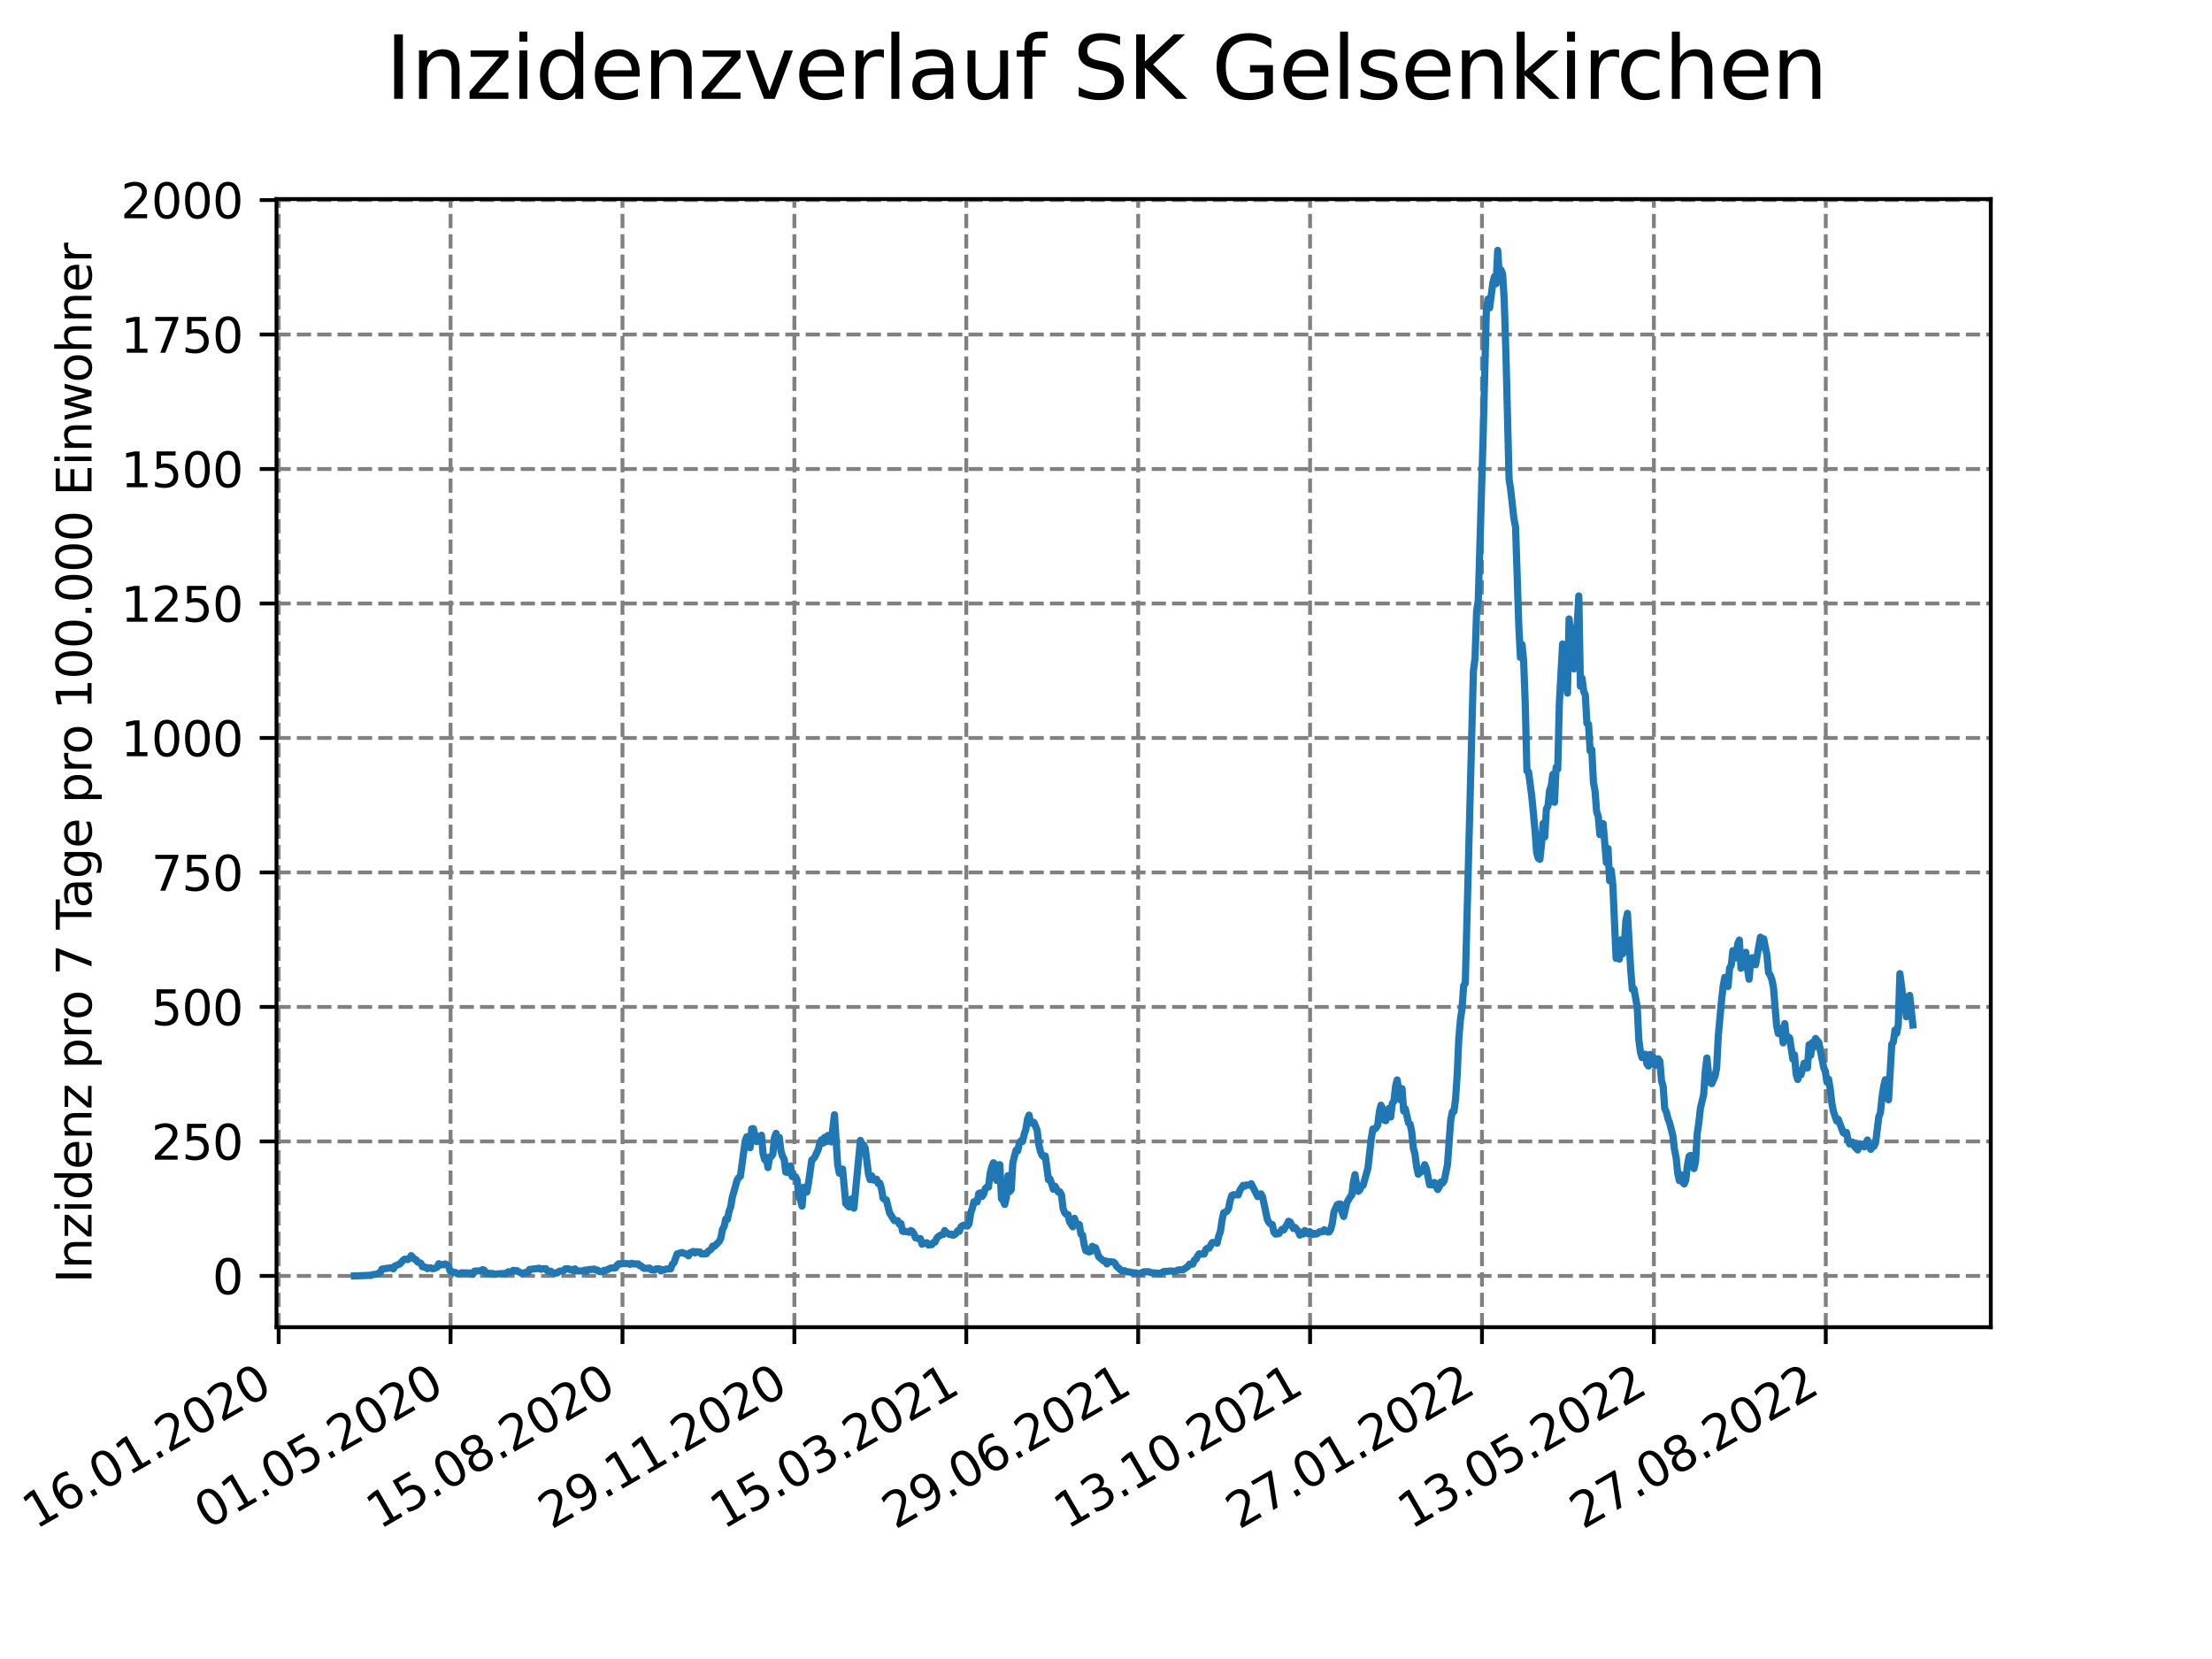 <?xml version="1.0" encoding="utf-8" standalone="no"?>
<!DOCTYPE svg PUBLIC "-//W3C//DTD SVG 1.1//EN"
  "http://www.w3.org/Graphics/SVG/1.1/DTD/svg11.dtd">
<svg xmlns:xlink="http://www.w3.org/1999/xlink" width="460.8pt" height="345.6pt" viewBox="0 0 460.8 345.6" xmlns="http://www.w3.org/2000/svg" version="1.1">
 <defs>
  <style type="text/css">*{stroke-linejoin: round; stroke-linecap: butt}</style>
 </defs>
 <g id="figure_1">
  <g id="patch_1">
   <path d="M 0 345.6 
L 460.8 345.6 
L 460.8 0 
L 0 0 
z
" style="fill: #ffffff"/>
  </g>
  <g id="axes_1">
   <g id="patch_2">
    <path d="M 57.6 276.48 
L 414.72 276.48 
L 414.72 41.472 
L 57.6 41.472 
z
" style="fill: #ffffff"/>
   </g>
   <g id="matplotlib.axis_1">
    <g id="xtick_1">
     <g id="line2d_1">
      <path d="M 58.053 276.48 
L 58.053 41.472 
" clip-path="url(#p78d6407c00)" style="fill: none; stroke-dasharray: 2.96,1.28; stroke-dashoffset: 0; stroke: #808080; stroke-width: 0.8"/>
     </g>
     <g id="line2d_2">
      <defs>
       <path id="md9e1a850c4" d="M 0 0 
L 0 3.5 
" style="stroke: #000000; stroke-width: 0.8"/>
      </defs>
      <g>
       <use xlink:href="#md9e1a850c4" x="58.053" y="276.48" style="stroke: #000000; stroke-width: 0.8"/>
      </g>
     </g>
     <g id="text_1">
      <!-- 16.01.2020 -->
      <g transform="translate(7.428 318.689) rotate(-30) scale(0.1 -0.1)">
       <defs>
        <path id="DejaVuSans-31" d="M 794 531 
L 1825 531 
L 1825 4091 
L 703 3866 
L 703 4441 
L 1819 4666 
L 2450 4666 
L 2450 531 
L 3481 531 
L 3481 0 
L 794 0 
L 794 531 
z
" transform="scale(0.016)"/>
        <path id="DejaVuSans-36" d="M 2113 2584 
Q 1688 2584 1439 2293 
Q 1191 2003 1191 1497 
Q 1191 994 1439 701 
Q 1688 409 2113 409 
Q 2538 409 2786 701 
Q 3034 994 3034 1497 
Q 3034 2003 2786 2293 
Q 2538 2584 2113 2584 
z
M 3366 4563 
L 3366 3988 
Q 3128 4100 2886 4159 
Q 2644 4219 2406 4219 
Q 1781 4219 1451 3797 
Q 1122 3375 1075 2522 
Q 1259 2794 1537 2939 
Q 1816 3084 2150 3084 
Q 2853 3084 3261 2657 
Q 3669 2231 3669 1497 
Q 3669 778 3244 343 
Q 2819 -91 2113 -91 
Q 1303 -91 875 529 
Q 447 1150 447 2328 
Q 447 3434 972 4092 
Q 1497 4750 2381 4750 
Q 2619 4750 2861 4703 
Q 3103 4656 3366 4563 
z
" transform="scale(0.016)"/>
        <path id="DejaVuSans-2e" d="M 684 794 
L 1344 794 
L 1344 0 
L 684 0 
L 684 794 
z
" transform="scale(0.016)"/>
        <path id="DejaVuSans-30" d="M 2034 4250 
Q 1547 4250 1301 3770 
Q 1056 3291 1056 2328 
Q 1056 1369 1301 889 
Q 1547 409 2034 409 
Q 2525 409 2770 889 
Q 3016 1369 3016 2328 
Q 3016 3291 2770 3770 
Q 2525 4250 2034 4250 
z
M 2034 4750 
Q 2819 4750 3233 4129 
Q 3647 3509 3647 2328 
Q 3647 1150 3233 529 
Q 2819 -91 2034 -91 
Q 1250 -91 836 529 
Q 422 1150 422 2328 
Q 422 3509 836 4129 
Q 1250 4750 2034 4750 
z
" transform="scale(0.016)"/>
        <path id="DejaVuSans-32" d="M 1228 531 
L 3431 531 
L 3431 0 
L 469 0 
L 469 531 
Q 828 903 1448 1529 
Q 2069 2156 2228 2338 
Q 2531 2678 2651 2914 
Q 2772 3150 2772 3378 
Q 2772 3750 2511 3984 
Q 2250 4219 1831 4219 
Q 1534 4219 1204 4116 
Q 875 4013 500 3803 
L 500 4441 
Q 881 4594 1212 4672 
Q 1544 4750 1819 4750 
Q 2544 4750 2975 4387 
Q 3406 4025 3406 3419 
Q 3406 3131 3298 2873 
Q 3191 2616 2906 2266 
Q 2828 2175 2409 1742 
Q 1991 1309 1228 531 
z
" transform="scale(0.016)"/>
       </defs>
       <use xlink:href="#DejaVuSans-31"/>
       <use xlink:href="#DejaVuSans-36" x="63.623"/>
       <use xlink:href="#DejaVuSans-2e" x="127.246"/>
       <use xlink:href="#DejaVuSans-30" x="159.033"/>
       <use xlink:href="#DejaVuSans-31" x="222.656"/>
       <use xlink:href="#DejaVuSans-2e" x="286.279"/>
       <use xlink:href="#DejaVuSans-32" x="318.066"/>
       <use xlink:href="#DejaVuSans-30" x="381.689"/>
       <use xlink:href="#DejaVuSans-32" x="445.312"/>
       <use xlink:href="#DejaVuSans-30" x="508.936"/>
      </g>
     </g>
    </g>
    <g id="xtick_2">
     <g id="line2d_3">
      <path d="M 93.863 276.48 
L 93.863 41.472 
" clip-path="url(#p78d6407c00)" style="fill: none; stroke-dasharray: 2.96,1.28; stroke-dashoffset: 0; stroke: #808080; stroke-width: 0.8"/>
     </g>
     <g id="line2d_4">
      <g>
       <use xlink:href="#md9e1a850c4" x="93.863" y="276.48" style="stroke: #000000; stroke-width: 0.8"/>
      </g>
     </g>
     <g id="text_2">
      <!-- 01.05.2020 -->
      <g transform="translate(43.238 318.689) rotate(-30) scale(0.1 -0.1)">
       <defs>
        <path id="DejaVuSans-35" d="M 691 4666 
L 3169 4666 
L 3169 4134 
L 1269 4134 
L 1269 2991 
Q 1406 3038 1543 3061 
Q 1681 3084 1819 3084 
Q 2600 3084 3056 2656 
Q 3513 2228 3513 1497 
Q 3513 744 3044 326 
Q 2575 -91 1722 -91 
Q 1428 -91 1123 -41 
Q 819 9 494 109 
L 494 744 
Q 775 591 1075 516 
Q 1375 441 1709 441 
Q 2250 441 2565 725 
Q 2881 1009 2881 1497 
Q 2881 1984 2565 2268 
Q 2250 2553 1709 2553 
Q 1456 2553 1204 2497 
Q 953 2441 691 2322 
L 691 4666 
z
" transform="scale(0.016)"/>
       </defs>
       <use xlink:href="#DejaVuSans-30"/>
       <use xlink:href="#DejaVuSans-31" x="63.623"/>
       <use xlink:href="#DejaVuSans-2e" x="127.246"/>
       <use xlink:href="#DejaVuSans-30" x="159.033"/>
       <use xlink:href="#DejaVuSans-35" x="222.656"/>
       <use xlink:href="#DejaVuSans-2e" x="286.279"/>
       <use xlink:href="#DejaVuSans-32" x="318.066"/>
       <use xlink:href="#DejaVuSans-30" x="381.689"/>
       <use xlink:href="#DejaVuSans-32" x="445.312"/>
       <use xlink:href="#DejaVuSans-30" x="508.936"/>
      </g>
     </g>
    </g>
    <g id="xtick_3">
     <g id="line2d_5">
      <path d="M 129.673 276.48 
L 129.673 41.472 
" clip-path="url(#p78d6407c00)" style="fill: none; stroke-dasharray: 2.96,1.28; stroke-dashoffset: 0; stroke: #808080; stroke-width: 0.8"/>
     </g>
     <g id="line2d_6">
      <g>
       <use xlink:href="#md9e1a850c4" x="129.673" y="276.48" style="stroke: #000000; stroke-width: 0.8"/>
      </g>
     </g>
     <g id="text_3">
      <!-- 15.08.2020 -->
      <g transform="translate(79.048 318.689) rotate(-30) scale(0.1 -0.1)">
       <defs>
        <path id="DejaVuSans-38" d="M 2034 2216 
Q 1584 2216 1326 1975 
Q 1069 1734 1069 1313 
Q 1069 891 1326 650 
Q 1584 409 2034 409 
Q 2484 409 2743 651 
Q 3003 894 3003 1313 
Q 3003 1734 2745 1975 
Q 2488 2216 2034 2216 
z
M 1403 2484 
Q 997 2584 770 2862 
Q 544 3141 544 3541 
Q 544 4100 942 4425 
Q 1341 4750 2034 4750 
Q 2731 4750 3128 4425 
Q 3525 4100 3525 3541 
Q 3525 3141 3298 2862 
Q 3072 2584 2669 2484 
Q 3125 2378 3379 2068 
Q 3634 1759 3634 1313 
Q 3634 634 3220 271 
Q 2806 -91 2034 -91 
Q 1263 -91 848 271 
Q 434 634 434 1313 
Q 434 1759 690 2068 
Q 947 2378 1403 2484 
z
M 1172 3481 
Q 1172 3119 1398 2916 
Q 1625 2713 2034 2713 
Q 2441 2713 2670 2916 
Q 2900 3119 2900 3481 
Q 2900 3844 2670 4047 
Q 2441 4250 2034 4250 
Q 1625 4250 1398 4047 
Q 1172 3844 1172 3481 
z
" transform="scale(0.016)"/>
       </defs>
       <use xlink:href="#DejaVuSans-31"/>
       <use xlink:href="#DejaVuSans-35" x="63.623"/>
       <use xlink:href="#DejaVuSans-2e" x="127.246"/>
       <use xlink:href="#DejaVuSans-30" x="159.033"/>
       <use xlink:href="#DejaVuSans-38" x="222.656"/>
       <use xlink:href="#DejaVuSans-2e" x="286.279"/>
       <use xlink:href="#DejaVuSans-32" x="318.066"/>
       <use xlink:href="#DejaVuSans-30" x="381.689"/>
       <use xlink:href="#DejaVuSans-32" x="445.312"/>
       <use xlink:href="#DejaVuSans-30" x="508.936"/>
      </g>
     </g>
    </g>
    <g id="xtick_4">
     <g id="line2d_7">
      <path d="M 165.483 276.48 
L 165.483 41.472 
" clip-path="url(#p78d6407c00)" style="fill: none; stroke-dasharray: 2.96,1.28; stroke-dashoffset: 0; stroke: #808080; stroke-width: 0.8"/>
     </g>
     <g id="line2d_8">
      <g>
       <use xlink:href="#md9e1a850c4" x="165.483" y="276.48" style="stroke: #000000; stroke-width: 0.8"/>
      </g>
     </g>
     <g id="text_4">
      <!-- 29.11.2020 -->
      <g transform="translate(114.858 318.689) rotate(-30) scale(0.1 -0.1)">
       <defs>
        <path id="DejaVuSans-39" d="M 703 97 
L 703 672 
Q 941 559 1184 500 
Q 1428 441 1663 441 
Q 2288 441 2617 861 
Q 2947 1281 2994 2138 
Q 2813 1869 2534 1725 
Q 2256 1581 1919 1581 
Q 1219 1581 811 2004 
Q 403 2428 403 3163 
Q 403 3881 828 4315 
Q 1253 4750 1959 4750 
Q 2769 4750 3195 4129 
Q 3622 3509 3622 2328 
Q 3622 1225 3098 567 
Q 2575 -91 1691 -91 
Q 1453 -91 1209 -44 
Q 966 3 703 97 
z
M 1959 2075 
Q 2384 2075 2632 2365 
Q 2881 2656 2881 3163 
Q 2881 3666 2632 3958 
Q 2384 4250 1959 4250 
Q 1534 4250 1286 3958 
Q 1038 3666 1038 3163 
Q 1038 2656 1286 2365 
Q 1534 2075 1959 2075 
z
" transform="scale(0.016)"/>
       </defs>
       <use xlink:href="#DejaVuSans-32"/>
       <use xlink:href="#DejaVuSans-39" x="63.623"/>
       <use xlink:href="#DejaVuSans-2e" x="127.246"/>
       <use xlink:href="#DejaVuSans-31" x="159.033"/>
       <use xlink:href="#DejaVuSans-31" x="222.656"/>
       <use xlink:href="#DejaVuSans-2e" x="286.279"/>
       <use xlink:href="#DejaVuSans-32" x="318.066"/>
       <use xlink:href="#DejaVuSans-30" x="381.689"/>
       <use xlink:href="#DejaVuSans-32" x="445.312"/>
       <use xlink:href="#DejaVuSans-30" x="508.936"/>
      </g>
     </g>
    </g>
    <g id="xtick_5">
     <g id="line2d_9">
      <path d="M 201.293 276.48 
L 201.293 41.472 
" clip-path="url(#p78d6407c00)" style="fill: none; stroke-dasharray: 2.96,1.28; stroke-dashoffset: 0; stroke: #808080; stroke-width: 0.8"/>
     </g>
     <g id="line2d_10">
      <g>
       <use xlink:href="#md9e1a850c4" x="201.293" y="276.48" style="stroke: #000000; stroke-width: 0.8"/>
      </g>
     </g>
     <g id="text_5">
      <!-- 15.03.2021 -->
      <g transform="translate(150.668 318.689) rotate(-30) scale(0.1 -0.1)">
       <defs>
        <path id="DejaVuSans-33" d="M 2597 2516 
Q 3050 2419 3304 2112 
Q 3559 1806 3559 1356 
Q 3559 666 3084 287 
Q 2609 -91 1734 -91 
Q 1441 -91 1130 -33 
Q 819 25 488 141 
L 488 750 
Q 750 597 1062 519 
Q 1375 441 1716 441 
Q 2309 441 2620 675 
Q 2931 909 2931 1356 
Q 2931 1769 2642 2001 
Q 2353 2234 1838 2234 
L 1294 2234 
L 1294 2753 
L 1863 2753 
Q 2328 2753 2575 2939 
Q 2822 3125 2822 3475 
Q 2822 3834 2567 4026 
Q 2313 4219 1838 4219 
Q 1578 4219 1281 4162 
Q 984 4106 628 3988 
L 628 4550 
Q 988 4650 1302 4700 
Q 1616 4750 1894 4750 
Q 2613 4750 3031 4423 
Q 3450 4097 3450 3541 
Q 3450 3153 3228 2886 
Q 3006 2619 2597 2516 
z
" transform="scale(0.016)"/>
       </defs>
       <use xlink:href="#DejaVuSans-31"/>
       <use xlink:href="#DejaVuSans-35" x="63.623"/>
       <use xlink:href="#DejaVuSans-2e" x="127.246"/>
       <use xlink:href="#DejaVuSans-30" x="159.033"/>
       <use xlink:href="#DejaVuSans-33" x="222.656"/>
       <use xlink:href="#DejaVuSans-2e" x="286.279"/>
       <use xlink:href="#DejaVuSans-32" x="318.066"/>
       <use xlink:href="#DejaVuSans-30" x="381.689"/>
       <use xlink:href="#DejaVuSans-32" x="445.312"/>
       <use xlink:href="#DejaVuSans-31" x="508.936"/>
      </g>
     </g>
    </g>
    <g id="xtick_6">
     <g id="line2d_11">
      <path d="M 237.103 276.48 
L 237.103 41.472 
" clip-path="url(#p78d6407c00)" style="fill: none; stroke-dasharray: 2.96,1.28; stroke-dashoffset: 0; stroke: #808080; stroke-width: 0.8"/>
     </g>
     <g id="line2d_12">
      <g>
       <use xlink:href="#md9e1a850c4" x="237.103" y="276.48" style="stroke: #000000; stroke-width: 0.8"/>
      </g>
     </g>
     <g id="text_6">
      <!-- 29.06.2021 -->
      <g transform="translate(186.478 318.689) rotate(-30) scale(0.1 -0.1)">
       <use xlink:href="#DejaVuSans-32"/>
       <use xlink:href="#DejaVuSans-39" x="63.623"/>
       <use xlink:href="#DejaVuSans-2e" x="127.246"/>
       <use xlink:href="#DejaVuSans-30" x="159.033"/>
       <use xlink:href="#DejaVuSans-36" x="222.656"/>
       <use xlink:href="#DejaVuSans-2e" x="286.279"/>
       <use xlink:href="#DejaVuSans-32" x="318.066"/>
       <use xlink:href="#DejaVuSans-30" x="381.689"/>
       <use xlink:href="#DejaVuSans-32" x="445.312"/>
       <use xlink:href="#DejaVuSans-31" x="508.936"/>
      </g>
     </g>
    </g>
    <g id="xtick_7">
     <g id="line2d_13">
      <path d="M 272.913 276.48 
L 272.913 41.472 
" clip-path="url(#p78d6407c00)" style="fill: none; stroke-dasharray: 2.96,1.28; stroke-dashoffset: 0; stroke: #808080; stroke-width: 0.8"/>
     </g>
     <g id="line2d_14">
      <g>
       <use xlink:href="#md9e1a850c4" x="272.913" y="276.48" style="stroke: #000000; stroke-width: 0.8"/>
      </g>
     </g>
     <g id="text_7">
      <!-- 13.10.2021 -->
      <g transform="translate(222.288 318.689) rotate(-30) scale(0.1 -0.1)">
       <use xlink:href="#DejaVuSans-31"/>
       <use xlink:href="#DejaVuSans-33" x="63.623"/>
       <use xlink:href="#DejaVuSans-2e" x="127.246"/>
       <use xlink:href="#DejaVuSans-31" x="159.033"/>
       <use xlink:href="#DejaVuSans-30" x="222.656"/>
       <use xlink:href="#DejaVuSans-2e" x="286.279"/>
       <use xlink:href="#DejaVuSans-32" x="318.066"/>
       <use xlink:href="#DejaVuSans-30" x="381.689"/>
       <use xlink:href="#DejaVuSans-32" x="445.312"/>
       <use xlink:href="#DejaVuSans-31" x="508.936"/>
      </g>
     </g>
    </g>
    <g id="xtick_8">
     <g id="line2d_15">
      <path d="M 308.723 276.48 
L 308.723 41.472 
" clip-path="url(#p78d6407c00)" style="fill: none; stroke-dasharray: 2.96,1.28; stroke-dashoffset: 0; stroke: #808080; stroke-width: 0.8"/>
     </g>
     <g id="line2d_16">
      <g>
       <use xlink:href="#md9e1a850c4" x="308.723" y="276.48" style="stroke: #000000; stroke-width: 0.8"/>
      </g>
     </g>
     <g id="text_8">
      <!-- 27.01.2022 -->
      <g transform="translate(258.098 318.689) rotate(-30) scale(0.1 -0.1)">
       <defs>
        <path id="DejaVuSans-37" d="M 525 4666 
L 3525 4666 
L 3525 4397 
L 1831 0 
L 1172 0 
L 2766 4134 
L 525 4134 
L 525 4666 
z
" transform="scale(0.016)"/>
       </defs>
       <use xlink:href="#DejaVuSans-32"/>
       <use xlink:href="#DejaVuSans-37" x="63.623"/>
       <use xlink:href="#DejaVuSans-2e" x="127.246"/>
       <use xlink:href="#DejaVuSans-30" x="159.033"/>
       <use xlink:href="#DejaVuSans-31" x="222.656"/>
       <use xlink:href="#DejaVuSans-2e" x="286.279"/>
       <use xlink:href="#DejaVuSans-32" x="318.066"/>
       <use xlink:href="#DejaVuSans-30" x="381.689"/>
       <use xlink:href="#DejaVuSans-32" x="445.312"/>
       <use xlink:href="#DejaVuSans-32" x="508.936"/>
      </g>
     </g>
    </g>
    <g id="xtick_9">
     <g id="line2d_17">
      <path d="M 344.533 276.48 
L 344.533 41.472 
" clip-path="url(#p78d6407c00)" style="fill: none; stroke-dasharray: 2.96,1.28; stroke-dashoffset: 0; stroke: #808080; stroke-width: 0.8"/>
     </g>
     <g id="line2d_18">
      <g>
       <use xlink:href="#md9e1a850c4" x="344.533" y="276.48" style="stroke: #000000; stroke-width: 0.8"/>
      </g>
     </g>
     <g id="text_9">
      <!-- 13.05.2022 -->
      <g transform="translate(293.908 318.689) rotate(-30) scale(0.1 -0.1)">
       <use xlink:href="#DejaVuSans-31"/>
       <use xlink:href="#DejaVuSans-33" x="63.623"/>
       <use xlink:href="#DejaVuSans-2e" x="127.246"/>
       <use xlink:href="#DejaVuSans-30" x="159.033"/>
       <use xlink:href="#DejaVuSans-35" x="222.656"/>
       <use xlink:href="#DejaVuSans-2e" x="286.279"/>
       <use xlink:href="#DejaVuSans-32" x="318.066"/>
       <use xlink:href="#DejaVuSans-30" x="381.689"/>
       <use xlink:href="#DejaVuSans-32" x="445.312"/>
       <use xlink:href="#DejaVuSans-32" x="508.936"/>
      </g>
     </g>
    </g>
    <g id="xtick_10">
     <g id="line2d_19">
      <path d="M 380.343 276.48 
L 380.343 41.472 
" clip-path="url(#p78d6407c00)" style="fill: none; stroke-dasharray: 2.96,1.28; stroke-dashoffset: 0; stroke: #808080; stroke-width: 0.8"/>
     </g>
     <g id="line2d_20">
      <g>
       <use xlink:href="#md9e1a850c4" x="380.343" y="276.48" style="stroke: #000000; stroke-width: 0.8"/>
      </g>
     </g>
     <g id="text_10">
      <!-- 27.08.2022 -->
      <g transform="translate(329.718 318.689) rotate(-30) scale(0.1 -0.1)">
       <use xlink:href="#DejaVuSans-32"/>
       <use xlink:href="#DejaVuSans-37" x="63.623"/>
       <use xlink:href="#DejaVuSans-2e" x="127.246"/>
       <use xlink:href="#DejaVuSans-30" x="159.033"/>
       <use xlink:href="#DejaVuSans-38" x="222.656"/>
       <use xlink:href="#DejaVuSans-2e" x="286.279"/>
       <use xlink:href="#DejaVuSans-32" x="318.066"/>
       <use xlink:href="#DejaVuSans-30" x="381.689"/>
       <use xlink:href="#DejaVuSans-32" x="445.312"/>
       <use xlink:href="#DejaVuSans-32" x="508.936"/>
      </g>
     </g>
    </g>
   </g>
   <g id="matplotlib.axis_2">
    <g id="ytick_1">
     <g id="line2d_21">
      <path d="M 57.6 265.798 
L 414.72 265.798 
" clip-path="url(#p78d6407c00)" style="fill: none; stroke-dasharray: 2.96,1.28; stroke-dashoffset: 0; stroke: #808080; stroke-width: 0.8"/>
     </g>
     <g id="line2d_22">
      <defs>
       <path id="m1cef259ea7" d="M 0 0 
L -3.5 0 
" style="stroke: #000000; stroke-width: 0.8"/>
      </defs>
      <g>
       <use xlink:href="#m1cef259ea7" x="57.6" y="265.798" style="stroke: #000000; stroke-width: 0.8"/>
      </g>
     </g>
     <g id="text_11">
      <!-- 0 -->
      <g transform="translate(44.237 269.597) scale(0.1 -0.1)">
       <use xlink:href="#DejaVuSans-30"/>
      </g>
     </g>
    </g>
    <g id="ytick_2">
     <g id="line2d_23">
      <path d="M 57.6 237.782 
L 414.72 237.782 
" clip-path="url(#p78d6407c00)" style="fill: none; stroke-dasharray: 2.96,1.28; stroke-dashoffset: 0; stroke: #808080; stroke-width: 0.8"/>
     </g>
     <g id="line2d_24">
      <g>
       <use xlink:href="#m1cef259ea7" x="57.6" y="237.782" style="stroke: #000000; stroke-width: 0.8"/>
      </g>
     </g>
     <g id="text_12">
      <!-- 250 -->
      <g transform="translate(31.512 241.581) scale(0.1 -0.1)">
       <use xlink:href="#DejaVuSans-32"/>
       <use xlink:href="#DejaVuSans-35" x="63.623"/>
       <use xlink:href="#DejaVuSans-30" x="127.246"/>
      </g>
     </g>
    </g>
    <g id="ytick_3">
     <g id="line2d_25">
      <path d="M 57.6 209.766 
L 414.72 209.766 
" clip-path="url(#p78d6407c00)" style="fill: none; stroke-dasharray: 2.96,1.28; stroke-dashoffset: 0; stroke: #808080; stroke-width: 0.8"/>
     </g>
     <g id="line2d_26">
      <g>
       <use xlink:href="#m1cef259ea7" x="57.6" y="209.766" style="stroke: #000000; stroke-width: 0.8"/>
      </g>
     </g>
     <g id="text_13">
      <!-- 500 -->
      <g transform="translate(31.512 213.565) scale(0.1 -0.1)">
       <use xlink:href="#DejaVuSans-35"/>
       <use xlink:href="#DejaVuSans-30" x="63.623"/>
       <use xlink:href="#DejaVuSans-30" x="127.246"/>
      </g>
     </g>
    </g>
    <g id="ytick_4">
     <g id="line2d_27">
      <path d="M 57.6 181.75 
L 414.72 181.75 
" clip-path="url(#p78d6407c00)" style="fill: none; stroke-dasharray: 2.96,1.28; stroke-dashoffset: 0; stroke: #808080; stroke-width: 0.8"/>
     </g>
     <g id="line2d_28">
      <g>
       <use xlink:href="#m1cef259ea7" x="57.6" y="181.75" style="stroke: #000000; stroke-width: 0.8"/>
      </g>
     </g>
     <g id="text_14">
      <!-- 750 -->
      <g transform="translate(31.512 185.549) scale(0.1 -0.1)">
       <use xlink:href="#DejaVuSans-37"/>
       <use xlink:href="#DejaVuSans-35" x="63.623"/>
       <use xlink:href="#DejaVuSans-30" x="127.246"/>
      </g>
     </g>
    </g>
    <g id="ytick_5">
     <g id="line2d_29">
      <path d="M 57.6 153.734 
L 414.72 153.734 
" clip-path="url(#p78d6407c00)" style="fill: none; stroke-dasharray: 2.96,1.28; stroke-dashoffset: 0; stroke: #808080; stroke-width: 0.8"/>
     </g>
     <g id="line2d_30">
      <g>
       <use xlink:href="#m1cef259ea7" x="57.6" y="153.734" style="stroke: #000000; stroke-width: 0.8"/>
      </g>
     </g>
     <g id="text_15">
      <!-- 1000 -->
      <g transform="translate(25.15 157.533) scale(0.1 -0.1)">
       <use xlink:href="#DejaVuSans-31"/>
       <use xlink:href="#DejaVuSans-30" x="63.623"/>
       <use xlink:href="#DejaVuSans-30" x="127.246"/>
       <use xlink:href="#DejaVuSans-30" x="190.869"/>
      </g>
     </g>
    </g>
    <g id="ytick_6">
     <g id="line2d_31">
      <path d="M 57.6 125.718 
L 414.72 125.718 
" clip-path="url(#p78d6407c00)" style="fill: none; stroke-dasharray: 2.96,1.28; stroke-dashoffset: 0; stroke: #808080; stroke-width: 0.8"/>
     </g>
     <g id="line2d_32">
      <g>
       <use xlink:href="#m1cef259ea7" x="57.6" y="125.718" style="stroke: #000000; stroke-width: 0.8"/>
      </g>
     </g>
     <g id="text_16">
      <!-- 1250 -->
      <g transform="translate(25.15 129.517) scale(0.1 -0.1)">
       <use xlink:href="#DejaVuSans-31"/>
       <use xlink:href="#DejaVuSans-32" x="63.623"/>
       <use xlink:href="#DejaVuSans-35" x="127.246"/>
       <use xlink:href="#DejaVuSans-30" x="190.869"/>
      </g>
     </g>
    </g>
    <g id="ytick_7">
     <g id="line2d_33">
      <path d="M 57.6 97.702 
L 414.72 97.702 
" clip-path="url(#p78d6407c00)" style="fill: none; stroke-dasharray: 2.96,1.28; stroke-dashoffset: 0; stroke: #808080; stroke-width: 0.8"/>
     </g>
     <g id="line2d_34">
      <g>
       <use xlink:href="#m1cef259ea7" x="57.6" y="97.702" style="stroke: #000000; stroke-width: 0.8"/>
      </g>
     </g>
     <g id="text_17">
      <!-- 1500 -->
      <g transform="translate(25.15 101.502) scale(0.1 -0.1)">
       <use xlink:href="#DejaVuSans-31"/>
       <use xlink:href="#DejaVuSans-35" x="63.623"/>
       <use xlink:href="#DejaVuSans-30" x="127.246"/>
       <use xlink:href="#DejaVuSans-30" x="190.869"/>
      </g>
     </g>
    </g>
    <g id="ytick_8">
     <g id="line2d_35">
      <path d="M 57.6 69.686 
L 414.72 69.686 
" clip-path="url(#p78d6407c00)" style="fill: none; stroke-dasharray: 2.96,1.28; stroke-dashoffset: 0; stroke: #808080; stroke-width: 0.8"/>
     </g>
     <g id="line2d_36">
      <g>
       <use xlink:href="#m1cef259ea7" x="57.6" y="69.686" style="stroke: #000000; stroke-width: 0.8"/>
      </g>
     </g>
     <g id="text_18">
      <!-- 1750 -->
      <g transform="translate(25.15 73.486) scale(0.1 -0.1)">
       <use xlink:href="#DejaVuSans-31"/>
       <use xlink:href="#DejaVuSans-37" x="63.623"/>
       <use xlink:href="#DejaVuSans-35" x="127.246"/>
       <use xlink:href="#DejaVuSans-30" x="190.869"/>
      </g>
     </g>
    </g>
    <g id="ytick_9">
     <g id="line2d_37">
      <path d="M 57.6 41.671 
L 414.72 41.671 
" clip-path="url(#p78d6407c00)" style="fill: none; stroke-dasharray: 2.96,1.28; stroke-dashoffset: 0; stroke: #808080; stroke-width: 0.8"/>
     </g>
     <g id="line2d_38">
      <g>
       <use xlink:href="#m1cef259ea7" x="57.6" y="41.671" style="stroke: #000000; stroke-width: 0.8"/>
      </g>
     </g>
     <g id="text_19">
      <!-- 2000 -->
      <g transform="translate(25.15 45.47) scale(0.1 -0.1)">
       <use xlink:href="#DejaVuSans-32"/>
       <use xlink:href="#DejaVuSans-30" x="63.623"/>
       <use xlink:href="#DejaVuSans-30" x="127.246"/>
       <use xlink:href="#DejaVuSans-30" x="190.869"/>
      </g>
     </g>
    </g>
    <g id="text_20">
     <!-- Inzidenz pro 7 Tage pro 100.000 Einwohner -->
     <g transform="translate(19.07 267.301) rotate(-90) scale(0.1 -0.1)">
      <defs>
       <path id="DejaVuSans-49" d="M 628 4666 
L 1259 4666 
L 1259 0 
L 628 0 
L 628 4666 
z
" transform="scale(0.016)"/>
       <path id="DejaVuSans-6e" d="M 3513 2113 
L 3513 0 
L 2938 0 
L 2938 2094 
Q 2938 2591 2744 2837 
Q 2550 3084 2163 3084 
Q 1697 3084 1428 2787 
Q 1159 2491 1159 1978 
L 1159 0 
L 581 0 
L 581 3500 
L 1159 3500 
L 1159 2956 
Q 1366 3272 1645 3428 
Q 1925 3584 2291 3584 
Q 2894 3584 3203 3211 
Q 3513 2838 3513 2113 
z
" transform="scale(0.016)"/>
       <path id="DejaVuSans-7a" d="M 353 3500 
L 3084 3500 
L 3084 2975 
L 922 459 
L 3084 459 
L 3084 0 
L 275 0 
L 275 525 
L 2438 3041 
L 353 3041 
L 353 3500 
z
" transform="scale(0.016)"/>
       <path id="DejaVuSans-69" d="M 603 3500 
L 1178 3500 
L 1178 0 
L 603 0 
L 603 3500 
z
M 603 4863 
L 1178 4863 
L 1178 4134 
L 603 4134 
L 603 4863 
z
" transform="scale(0.016)"/>
       <path id="DejaVuSans-64" d="M 2906 2969 
L 2906 4863 
L 3481 4863 
L 3481 0 
L 2906 0 
L 2906 525 
Q 2725 213 2448 61 
Q 2172 -91 1784 -91 
Q 1150 -91 751 415 
Q 353 922 353 1747 
Q 353 2572 751 3078 
Q 1150 3584 1784 3584 
Q 2172 3584 2448 3432 
Q 2725 3281 2906 2969 
z
M 947 1747 
Q 947 1113 1208 752 
Q 1469 391 1925 391 
Q 2381 391 2643 752 
Q 2906 1113 2906 1747 
Q 2906 2381 2643 2742 
Q 2381 3103 1925 3103 
Q 1469 3103 1208 2742 
Q 947 2381 947 1747 
z
" transform="scale(0.016)"/>
       <path id="DejaVuSans-65" d="M 3597 1894 
L 3597 1613 
L 953 1613 
Q 991 1019 1311 708 
Q 1631 397 2203 397 
Q 2534 397 2845 478 
Q 3156 559 3463 722 
L 3463 178 
Q 3153 47 2828 -22 
Q 2503 -91 2169 -91 
Q 1331 -91 842 396 
Q 353 884 353 1716 
Q 353 2575 817 3079 
Q 1281 3584 2069 3584 
Q 2775 3584 3186 3129 
Q 3597 2675 3597 1894 
z
M 3022 2063 
Q 3016 2534 2758 2815 
Q 2500 3097 2075 3097 
Q 1594 3097 1305 2825 
Q 1016 2553 972 2059 
L 3022 2063 
z
" transform="scale(0.016)"/>
       <path id="DejaVuSans-20" transform="scale(0.016)"/>
       <path id="DejaVuSans-70" d="M 1159 525 
L 1159 -1331 
L 581 -1331 
L 581 3500 
L 1159 3500 
L 1159 2969 
Q 1341 3281 1617 3432 
Q 1894 3584 2278 3584 
Q 2916 3584 3314 3078 
Q 3713 2572 3713 1747 
Q 3713 922 3314 415 
Q 2916 -91 2278 -91 
Q 1894 -91 1617 61 
Q 1341 213 1159 525 
z
M 3116 1747 
Q 3116 2381 2855 2742 
Q 2594 3103 2138 3103 
Q 1681 3103 1420 2742 
Q 1159 2381 1159 1747 
Q 1159 1113 1420 752 
Q 1681 391 2138 391 
Q 2594 391 2855 752 
Q 3116 1113 3116 1747 
z
" transform="scale(0.016)"/>
       <path id="DejaVuSans-72" d="M 2631 2963 
Q 2534 3019 2420 3045 
Q 2306 3072 2169 3072 
Q 1681 3072 1420 2755 
Q 1159 2438 1159 1844 
L 1159 0 
L 581 0 
L 581 3500 
L 1159 3500 
L 1159 2956 
Q 1341 3275 1631 3429 
Q 1922 3584 2338 3584 
Q 2397 3584 2469 3576 
Q 2541 3569 2628 3553 
L 2631 2963 
z
" transform="scale(0.016)"/>
       <path id="DejaVuSans-6f" d="M 1959 3097 
Q 1497 3097 1228 2736 
Q 959 2375 959 1747 
Q 959 1119 1226 758 
Q 1494 397 1959 397 
Q 2419 397 2687 759 
Q 2956 1122 2956 1747 
Q 2956 2369 2687 2733 
Q 2419 3097 1959 3097 
z
M 1959 3584 
Q 2709 3584 3137 3096 
Q 3566 2609 3566 1747 
Q 3566 888 3137 398 
Q 2709 -91 1959 -91 
Q 1206 -91 779 398 
Q 353 888 353 1747 
Q 353 2609 779 3096 
Q 1206 3584 1959 3584 
z
" transform="scale(0.016)"/>
       <path id="DejaVuSans-54" d="M -19 4666 
L 3928 4666 
L 3928 4134 
L 2272 4134 
L 2272 0 
L 1638 0 
L 1638 4134 
L -19 4134 
L -19 4666 
z
" transform="scale(0.016)"/>
       <path id="DejaVuSans-61" d="M 2194 1759 
Q 1497 1759 1228 1600 
Q 959 1441 959 1056 
Q 959 750 1161 570 
Q 1363 391 1709 391 
Q 2188 391 2477 730 
Q 2766 1069 2766 1631 
L 2766 1759 
L 2194 1759 
z
M 3341 1997 
L 3341 0 
L 2766 0 
L 2766 531 
Q 2569 213 2275 61 
Q 1981 -91 1556 -91 
Q 1019 -91 701 211 
Q 384 513 384 1019 
Q 384 1609 779 1909 
Q 1175 2209 1959 2209 
L 2766 2209 
L 2766 2266 
Q 2766 2663 2505 2880 
Q 2244 3097 1772 3097 
Q 1472 3097 1187 3025 
Q 903 2953 641 2809 
L 641 3341 
Q 956 3463 1253 3523 
Q 1550 3584 1831 3584 
Q 2591 3584 2966 3190 
Q 3341 2797 3341 1997 
z
" transform="scale(0.016)"/>
       <path id="DejaVuSans-67" d="M 2906 1791 
Q 2906 2416 2648 2759 
Q 2391 3103 1925 3103 
Q 1463 3103 1205 2759 
Q 947 2416 947 1791 
Q 947 1169 1205 825 
Q 1463 481 1925 481 
Q 2391 481 2648 825 
Q 2906 1169 2906 1791 
z
M 3481 434 
Q 3481 -459 3084 -895 
Q 2688 -1331 1869 -1331 
Q 1566 -1331 1297 -1286 
Q 1028 -1241 775 -1147 
L 775 -588 
Q 1028 -725 1275 -790 
Q 1522 -856 1778 -856 
Q 2344 -856 2625 -561 
Q 2906 -266 2906 331 
L 2906 616 
Q 2728 306 2450 153 
Q 2172 0 1784 0 
Q 1141 0 747 490 
Q 353 981 353 1791 
Q 353 2603 747 3093 
Q 1141 3584 1784 3584 
Q 2172 3584 2450 3431 
Q 2728 3278 2906 2969 
L 2906 3500 
L 3481 3500 
L 3481 434 
z
" transform="scale(0.016)"/>
       <path id="DejaVuSans-45" d="M 628 4666 
L 3578 4666 
L 3578 4134 
L 1259 4134 
L 1259 2753 
L 3481 2753 
L 3481 2222 
L 1259 2222 
L 1259 531 
L 3634 531 
L 3634 0 
L 628 0 
L 628 4666 
z
" transform="scale(0.016)"/>
       <path id="DejaVuSans-77" d="M 269 3500 
L 844 3500 
L 1563 769 
L 2278 3500 
L 2956 3500 
L 3675 769 
L 4391 3500 
L 4966 3500 
L 4050 0 
L 3372 0 
L 2619 2869 
L 1863 0 
L 1184 0 
L 269 3500 
z
" transform="scale(0.016)"/>
       <path id="DejaVuSans-68" d="M 3513 2113 
L 3513 0 
L 2938 0 
L 2938 2094 
Q 2938 2591 2744 2837 
Q 2550 3084 2163 3084 
Q 1697 3084 1428 2787 
Q 1159 2491 1159 1978 
L 1159 0 
L 581 0 
L 581 4863 
L 1159 4863 
L 1159 2956 
Q 1366 3272 1645 3428 
Q 1925 3584 2291 3584 
Q 2894 3584 3203 3211 
Q 3513 2838 3513 2113 
z
" transform="scale(0.016)"/>
      </defs>
      <use xlink:href="#DejaVuSans-49"/>
      <use xlink:href="#DejaVuSans-6e" x="29.492"/>
      <use xlink:href="#DejaVuSans-7a" x="92.871"/>
      <use xlink:href="#DejaVuSans-69" x="145.361"/>
      <use xlink:href="#DejaVuSans-64" x="173.145"/>
      <use xlink:href="#DejaVuSans-65" x="236.621"/>
      <use xlink:href="#DejaVuSans-6e" x="298.145"/>
      <use xlink:href="#DejaVuSans-7a" x="361.523"/>
      <use xlink:href="#DejaVuSans-20" x="414.014"/>
      <use xlink:href="#DejaVuSans-70" x="445.801"/>
      <use xlink:href="#DejaVuSans-72" x="509.277"/>
      <use xlink:href="#DejaVuSans-6f" x="548.141"/>
      <use xlink:href="#DejaVuSans-20" x="609.322"/>
      <use xlink:href="#DejaVuSans-37" x="641.109"/>
      <use xlink:href="#DejaVuSans-20" x="704.732"/>
      <use xlink:href="#DejaVuSans-54" x="736.52"/>
      <use xlink:href="#DejaVuSans-61" x="781.104"/>
      <use xlink:href="#DejaVuSans-67" x="842.383"/>
      <use xlink:href="#DejaVuSans-65" x="905.859"/>
      <use xlink:href="#DejaVuSans-20" x="967.383"/>
      <use xlink:href="#DejaVuSans-70" x="999.17"/>
      <use xlink:href="#DejaVuSans-72" x="1062.646"/>
      <use xlink:href="#DejaVuSans-6f" x="1101.51"/>
      <use xlink:href="#DejaVuSans-20" x="1162.691"/>
      <use xlink:href="#DejaVuSans-31" x="1194.479"/>
      <use xlink:href="#DejaVuSans-30" x="1258.102"/>
      <use xlink:href="#DejaVuSans-30" x="1321.725"/>
      <use xlink:href="#DejaVuSans-2e" x="1385.348"/>
      <use xlink:href="#DejaVuSans-30" x="1417.135"/>
      <use xlink:href="#DejaVuSans-30" x="1480.758"/>
      <use xlink:href="#DejaVuSans-30" x="1544.381"/>
      <use xlink:href="#DejaVuSans-20" x="1608.004"/>
      <use xlink:href="#DejaVuSans-45" x="1639.791"/>
      <use xlink:href="#DejaVuSans-69" x="1702.975"/>
      <use xlink:href="#DejaVuSans-6e" x="1730.758"/>
      <use xlink:href="#DejaVuSans-77" x="1794.137"/>
      <use xlink:href="#DejaVuSans-6f" x="1875.924"/>
      <use xlink:href="#DejaVuSans-68" x="1937.105"/>
      <use xlink:href="#DejaVuSans-6e" x="2000.484"/>
      <use xlink:href="#DejaVuSans-65" x="2063.863"/>
      <use xlink:href="#DejaVuSans-72" x="2125.387"/>
     </g>
    </g>
   </g>
   <g id="line2d_39">
    <path d="M 73.833 265.798 
L 76.198 265.711 
L 76.873 265.668 
L 77.211 265.711 
L 77.549 265.539 
L 78.562 265.409 
L 79.238 265.021 
L 79.576 264.374 
L 81.603 264.071 
L 81.941 264.33 
L 82.278 263.726 
L 83.292 263.295 
L 83.968 262.561 
L 84.305 262.302 
L 84.981 262.388 
L 85.319 262.086 
L 85.657 261.568 
L 86.332 262.302 
L 86.67 262.431 
L 87.008 262.906 
L 87.684 263.165 
L 88.022 263.899 
L 88.697 263.985 
L 89.035 264.287 
L 89.373 264.115 
L 89.711 264.115 
L 90.049 264.287 
L 90.386 264.287 
L 91.062 263.985 
L 91.4 263.251 
L 91.738 263.553 
L 92.076 263.424 
L 92.413 263.467 
L 92.751 263.295 
L 93.089 263.467 
L 93.427 263.812 
L 93.765 264.762 
L 94.103 264.848 
L 94.44 265.064 
L 94.778 265.064 
L 95.454 265.409 
L 96.13 265.15 
L 97.819 265.194 
L 98.156 265.409 
L 98.494 265.453 
L 98.832 264.805 
L 100.183 264.719 
L 100.521 264.503 
L 100.859 264.589 
L 101.197 265.237 
L 101.873 265.237 
L 102.21 265.366 
L 102.548 265.28 
L 102.886 265.453 
L 104.237 265.323 
L 104.913 265.323 
L 105.251 265.323 
L 105.927 264.935 
L 106.602 264.935 
L 106.94 264.632 
L 107.278 264.805 
L 107.616 264.676 
L 108.629 265.237 
L 109.305 265.15 
L 109.643 265.021 
L 109.981 265.064 
L 110.318 264.46 
L 112.345 264.201 
L 112.683 264.417 
L 113.021 264.287 
L 113.697 264.287 
L 114.034 264.762 
L 114.372 264.935 
L 114.71 264.805 
L 115.048 265.107 
L 115.724 265.194 
L 116.061 265.194 
L 116.399 264.891 
L 116.737 264.762 
L 117.075 264.805 
L 117.413 264.719 
L 117.751 264.33 
L 118.426 264.33 
L 118.764 264.503 
L 119.102 264.46 
L 119.44 264.719 
L 119.778 264.33 
L 120.115 264.762 
L 121.467 264.762 
L 121.805 264.589 
L 122.142 264.891 
L 122.48 264.503 
L 123.494 264.417 
L 123.832 264.374 
L 124.169 264.589 
L 124.507 264.589 
L 124.845 264.891 
L 125.521 264.891 
L 125.859 264.632 
L 126.196 264.676 
L 127.21 264.158 
L 128.223 264.115 
L 128.561 263.553 
L 128.899 263.251 
L 129.237 263.338 
L 129.575 263.208 
L 130.926 263.251 
L 131.264 263.381 
L 131.602 263.165 
L 131.939 263.295 
L 132.953 263.295 
L 133.291 263.683 
L 133.629 263.769 
L 133.966 264.115 
L 134.304 264.244 
L 135.318 264.158 
L 135.656 264.503 
L 136.331 264.589 
L 136.669 264.33 
L 137.345 264.33 
L 137.683 264.762 
L 138.02 264.503 
L 138.358 264.546 
L 138.696 264.374 
L 139.71 264.33 
L 140.047 263.381 
L 140.385 263.079 
L 141.061 261.223 
L 142.074 260.921 
L 143.088 261.309 
L 143.426 261.611 
L 143.764 260.964 
L 144.439 260.705 
L 144.777 261.007 
L 145.115 260.748 
L 145.453 260.878 
L 145.79 260.791 
L 146.128 261.223 
L 147.142 261.18 
L 147.48 260.705 
L 148.155 260.23 
L 148.493 259.583 
L 148.831 259.626 
L 149.844 258.59 
L 150.182 257.856 
L 150.52 256.087 
L 150.858 255.482 
L 151.196 253.929 
L 151.534 254.015 
L 151.871 252.375 
L 152.209 251.425 
L 152.547 249.44 
L 153.561 245.815 
L 153.898 245.297 
L 154.236 245.038 
L 155.25 237.614 
L 155.588 236.794 
L 155.925 238.477 
L 156.263 239.082 
L 156.601 235.154 
L 156.939 235.111 
L 157.615 237.83 
L 157.952 237.485 
L 158.29 236.794 
L 158.628 236.492 
L 158.966 240.376 
L 159.304 241.585 
L 159.642 241.11 
L 159.979 243.225 
L 160.317 241.067 
L 160.655 240.937 
L 160.993 240.463 
L 161.331 237.01 
L 161.669 236.104 
L 162.006 237.959 
L 162.344 236.967 
L 162.682 239.729 
L 163.02 240.894 
L 163.358 241.455 
L 163.695 244.174 
L 164.371 244.304 
L 164.709 242.88 
L 165.047 245.124 
L 165.385 244.951 
L 165.722 245.124 
L 166.06 245.858 
L 166.398 249.311 
L 166.736 249.915 
L 167.074 251.253 
L 167.412 247.325 
L 167.749 248.059 
L 168.087 248.318 
L 168.425 246.419 
L 169.101 241.671 
L 169.439 241.412 
L 169.776 240.937 
L 170.452 239.47 
L 170.79 238.132 
L 171.128 237.441 
L 171.466 238.132 
L 171.803 236.924 
L 172.141 237.83 
L 172.479 236.535 
L 172.817 237.01 
L 173.155 237.873 
L 173.83 232.219 
L 174.506 242.621 
L 174.844 244.39 
L 175.182 244.477 
L 175.52 243.527 
L 176.195 250.735 
L 176.871 251.425 
L 177.209 249.872 
L 177.547 249.699 
L 177.884 251.684 
L 179.236 237.571 
L 179.573 238.262 
L 179.911 238.52 
L 180.249 239.211 
L 180.925 244.606 
L 181.263 245.728 
L 181.6 244.951 
L 181.938 245.815 
L 182.276 245.815 
L 182.614 245.642 
L 182.952 246.548 
L 183.29 246.462 
L 183.627 247.627 
L 183.965 249.613 
L 184.303 249.872 
L 184.641 249.958 
L 185.317 252.677 
L 186.33 254.274 
L 187.006 254.274 
L 187.344 255.008 
L 187.681 254.878 
L 188.019 256.475 
L 188.357 256.562 
L 188.695 256.518 
L 189.371 256.691 
L 189.708 256.346 
L 190.046 256.518 
L 190.384 257.036 
L 190.722 257.856 
L 191.398 258.029 
L 191.735 258.029 
L 192.073 259.194 
L 192.411 258.978 
L 193.087 258.892 
L 193.425 259.367 
L 193.762 259.237 
L 194.1 259.281 
L 194.438 258.849 
L 194.776 258.763 
L 195.114 258.029 
L 195.451 257.597 
L 196.127 257.209 
L 196.465 257.166 
L 196.803 256.346 
L 197.141 256.907 
L 197.478 256.95 
L 197.816 257.166 
L 198.154 257.079 
L 198.492 257.338 
L 198.83 257.209 
L 199.168 256.95 
L 199.505 256.389 
L 199.843 256.518 
L 200.181 255.569 
L 200.519 255.31 
L 200.857 255.224 
L 201.195 255.396 
L 201.532 255.396 
L 201.87 254.921 
L 202.208 252.72 
L 202.546 251.728 
L 202.884 250.346 
L 203.222 250.433 
L 203.559 250.39 
L 203.897 248.62 
L 204.235 248.491 
L 204.573 249.267 
L 204.911 248.749 
L 205.249 247.627 
L 205.586 247.282 
L 205.924 247.282 
L 206.262 244.433 
L 206.6 243.095 
L 206.938 242.232 
L 207.276 242.491 
L 207.613 245.901 
L 207.951 242.707 
L 208.289 242.621 
L 208.627 249.699 
L 208.965 250.087 
L 209.303 250.908 
L 209.64 249.483 
L 209.978 244.908 
L 210.316 248.232 
L 210.654 247.843 
L 210.992 242.189 
L 211.667 239.599 
L 212.005 239.772 
L 212.343 238.175 
L 212.681 237.657 
L 213.019 237.787 
L 213.356 236.276 
L 213.694 235.327 
L 214.032 233.212 
L 214.37 232.305 
L 214.708 233.945 
L 215.046 233.816 
L 215.383 233.816 
L 216.059 235.456 
L 216.397 238.391 
L 216.735 239.858 
L 217.073 240.679 
L 217.41 240.981 
L 217.748 240.808 
L 218.424 245.771 
L 218.762 245.642 
L 219.437 247.757 
L 219.775 247.109 
L 220.451 248.318 
L 220.789 248.275 
L 221.127 248.922 
L 221.464 251.771 
L 221.802 252.634 
L 222.14 252.979 
L 222.478 253.022 
L 222.816 254.533 
L 223.491 255.569 
L 223.829 253.799 
L 224.167 254.835 
L 224.505 255.267 
L 224.843 255.094 
L 225.181 257.079 
L 225.518 257.295 
L 225.856 259.324 
L 226.194 260.532 
L 226.87 260.791 
L 227.208 260.705 
L 227.545 259.626 
L 227.883 260.187 
L 228.221 259.928 
L 228.897 261.827 
L 229.91 262.69 
L 230.248 262.647 
L 230.586 263.295 
L 230.924 262.82 
L 231.937 262.906 
L 232.275 263.165 
L 232.613 263.812 
L 233.288 264.374 
L 233.626 264.719 
L 234.302 264.719 
L 234.64 264.935 
L 235.315 264.978 
L 235.991 265.15 
L 236.667 265.15 
L 237.005 265.323 
L 237.342 265.323 
L 238.356 264.935 
L 239.369 264.935 
L 239.707 265.107 
L 241.734 265.28 
L 242.41 264.891 
L 244.099 264.762 
L 244.437 264.891 
L 245.112 264.719 
L 245.45 264.546 
L 246.464 264.503 
L 247.477 263.812 
L 247.815 263.338 
L 248.491 263.338 
L 248.829 262.474 
L 249.166 262.302 
L 249.504 261.611 
L 249.842 261.18 
L 250.18 261.266 
L 250.856 261.223 
L 251.193 260.273 
L 251.531 260.014 
L 251.869 260.014 
L 252.545 258.849 
L 253.22 258.849 
L 253.558 258.978 
L 253.896 257.425 
L 254.234 256.562 
L 254.572 254.188 
L 254.91 252.634 
L 255.247 252.548 
L 255.585 252.332 
L 255.923 251.814 
L 256.261 250.131 
L 256.599 249.052 
L 256.937 248.879 
L 257.95 248.922 
L 258.288 247.973 
L 258.964 246.937 
L 259.301 247.109 
L 259.639 246.85 
L 260.315 246.894 
L 260.653 246.591 
L 262.004 249.267 
L 262.342 248.793 
L 262.68 248.706 
L 263.017 249.354 
L 264.031 254.101 
L 264.369 254.706 
L 264.707 255.008 
L 265.044 255.094 
L 265.382 256.691 
L 265.72 257.079 
L 266.396 256.993 
L 267.071 256.087 
L 267.409 256.216 
L 268.085 255.137 
L 268.423 254.403 
L 268.761 254.576 
L 269.436 255.914 
L 269.774 255.698 
L 270.45 256.475 
L 270.788 257.295 
L 271.125 256.907 
L 271.463 257.079 
L 271.801 256.346 
L 272.139 256.562 
L 272.477 256.993 
L 272.815 256.562 
L 273.49 257.166 
L 273.828 256.95 
L 274.166 257.079 
L 274.504 256.95 
L 274.842 256.605 
L 275.517 256.605 
L 275.855 256.173 
L 276.531 256.648 
L 276.869 256.648 
L 277.206 256.087 
L 277.544 254.878 
L 277.882 252.461 
L 278.558 250.994 
L 278.895 250.821 
L 279.233 250.821 
L 279.571 252.548 
L 279.909 253.411 
L 280.585 250.519 
L 281.26 249.354 
L 281.598 248.965 
L 281.936 246.246 
L 282.274 244.692 
L 282.612 246.937 
L 282.949 248.188 
L 283.287 247.843 
L 283.625 247.023 
L 283.963 246.937 
L 284.976 243.311 
L 285.652 237.226 
L 285.99 235.197 
L 286.328 235.24 
L 286.666 234.938 
L 287.003 234.377 
L 287.341 231.658 
L 287.679 230.234 
L 288.017 230.967 
L 288.355 233.341 
L 288.693 233.471 
L 289.03 231.744 
L 289.368 230.881 
L 289.706 232.694 
L 290.044 229.845 
L 290.382 229.414 
L 290.72 226.306 
L 291.057 224.968 
L 291.733 229.112 
L 292.071 226.781 
L 292.409 231.442 
L 292.747 230.967 
L 293.422 233.945 
L 293.76 234.204 
L 294.098 235.845 
L 294.436 239.211 
L 294.773 240.463 
L 295.111 243.052 
L 295.449 244.606 
L 295.787 244.218 
L 296.125 244.088 
L 296.463 243.613 
L 296.8 242.621 
L 297.138 243.441 
L 297.814 246.807 
L 298.49 246.807 
L 298.827 246.333 
L 299.503 247.8 
L 299.841 247.239 
L 300.179 246.203 
L 300.517 246.462 
L 300.854 245.944 
L 301.53 242.664 
L 302.206 233.384 
L 302.544 231.615 
L 302.881 231.529 
L 303.219 228.982 
L 303.557 223.932 
L 303.895 216.379 
L 304.233 212.408 
L 304.571 210.164 
L 304.908 205.33 
L 305.246 204.855 
L 306.935 139.856 
L 307.273 137.18 
L 307.611 127.296 
L 307.949 125.095 
L 308.962 90.955 
L 309.638 64.498 
L 309.976 62.297 
L 310.314 64.153 
L 310.989 58.93 
L 311.327 57.636 
L 311.665 59.103 
L 312.003 52.154 
L 312.341 57.549 
L 312.678 56.211 
L 313.016 57.031 
L 313.354 62.426 
L 313.692 72.957 
L 314.368 99.803 
L 314.705 102.004 
L 315.381 108.09 
L 315.719 109.773 
L 316.395 130.404 
L 316.732 136.964 
L 317.07 134.288 
L 317.408 137.827 
L 317.746 146.977 
L 318.084 160.616 
L 318.422 160.789 
L 319.097 165.882 
L 319.773 173.003 
L 320.111 177.578 
L 320.449 178.787 
L 320.786 179.002 
L 321.124 175.895 
L 321.462 171.536 
L 321.8 174.341 
L 322.138 168.558 
L 322.476 167.867 
L 322.813 164.63 
L 323.151 163.68 
L 323.489 161.307 
L 323.827 167.133 
L 324.165 159.839 
L 324.503 160.228 
L 324.84 146.503 
L 325.516 134.159 
L 325.854 138.95 
L 326.192 138.906 
L 326.53 144.388 
L 326.867 128.936 
L 327.543 134.763 
L 327.881 139.338 
L 328.219 132.864 
L 328.556 130.188 
L 328.894 124.146 
L 329.232 142.964 
L 329.57 141.28 
L 329.908 144.043 
L 330.246 144.733 
L 330.583 150.689 
L 330.921 150.905 
L 331.259 156.43 
L 331.597 156.171 
L 331.935 162.904 
L 332.273 164.759 
L 332.61 169.119 
L 332.948 170.068 
L 333.286 173.866 
L 333.624 171.579 
L 333.962 171.579 
L 334.637 179.693 
L 334.975 176.758 
L 335.313 183.491 
L 335.651 181.29 
L 335.989 184.441 
L 336.664 199.633 
L 337.002 196.655 
L 337.34 199.806 
L 337.678 195.792 
L 338.016 198.727 
L 338.354 197.346 
L 338.691 191.864 
L 339.029 190.267 
L 339.705 202.007 
L 340.043 206.107 
L 340.381 205.978 
L 341.056 209.689 
L 341.394 216.595 
L 341.732 219.142 
L 342.07 220.307 
L 342.408 219.832 
L 342.745 219.616 
L 343.083 221.645 
L 343.421 222.076 
L 343.759 219.659 
L 344.097 220.695 
L 344.434 220.264 
L 344.772 221.947 
L 345.11 220.695 
L 345.448 220.566 
L 345.786 221.084 
L 346.124 225.184 
L 346.461 226.263 
L 346.799 230.967 
L 347.137 231.658 
L 347.475 233.039 
L 347.813 233.902 
L 348.488 236.578 
L 348.826 239.47 
L 349.164 241.11 
L 349.502 244.433 
L 349.84 245.944 
L 350.178 244.736 
L 350.515 246.246 
L 350.853 246.635 
L 351.191 245.815 
L 351.529 242.707 
L 351.867 240.894 
L 352.205 240.679 
L 352.88 243.441 
L 353.218 241.973 
L 353.556 236.19 
L 353.894 233.902 
L 354.232 230.838 
L 354.907 228.033 
L 355.245 223.155 
L 355.583 220.393 
L 355.921 223.803 
L 356.259 225.529 
L 356.596 225.745 
L 357.272 224.191 
L 357.61 222.465 
L 357.948 215.818 
L 358.623 208.481 
L 358.961 205.46 
L 359.299 203.604 
L 359.637 204.294 
L 359.975 205.503 
L 360.312 201.662 
L 360.65 201.1 
L 360.988 198.036 
L 361.326 199.46 
L 361.664 199.547 
L 362.002 196.612 
L 362.339 195.835 
L 362.677 201.705 
L 363.015 199.201 
L 363.353 199.806 
L 363.691 198.381 
L 364.029 201.791 
L 364.366 203.992 
L 364.704 200.28 
L 365.042 199.504 
L 365.38 199.633 
L 365.718 200.971 
L 366.731 195.231 
L 367.069 197.259 
L 367.407 195.576 
L 368.083 198.942 
L 368.42 202.611 
L 368.758 203.129 
L 369.096 203.992 
L 369.434 205.632 
L 370.11 213.703 
L 370.447 215.3 
L 370.785 214.869 
L 371.123 214.221 
L 371.461 217.242 
L 371.799 213.229 
L 372.137 216.336 
L 372.474 215.991 
L 372.812 216.207 
L 373.488 220.652 
L 373.826 219.746 
L 374.164 223.76 
L 374.501 224.882 
L 374.839 223.716 
L 375.177 223.889 
L 375.853 221.472 
L 376.19 222.379 
L 376.528 222.465 
L 376.866 217.631 
L 377.204 219.832 
L 377.542 217.156 
L 377.88 218.149 
L 378.217 216.336 
L 378.893 217.156 
L 379.907 222.379 
L 380.244 223.155 
L 380.582 225.443 
L 380.92 224.796 
L 381.258 226.781 
L 381.596 229.716 
L 381.934 231.485 
L 382.609 233.514 
L 382.947 233.169 
L 383.961 235.931 
L 384.298 236.147 
L 384.636 235.888 
L 384.974 237.355 
L 385.312 238.305 
L 385.65 237.916 
L 385.988 237.959 
L 386.325 238.823 
L 387.001 239.556 
L 387.339 238.262 
L 387.677 238.823 
L 388.015 238.348 
L 388.352 238.909 
L 389.028 237.485 
L 389.366 238.736 
L 389.704 239.427 
L 390.042 238.995 
L 390.379 238.779 
L 390.717 238.089 
L 391.393 232.651 
L 391.731 231.787 
L 392.069 228.464 
L 392.406 226.306 
L 392.744 224.925 
L 393.42 229.112 
L 394.095 217.545 
L 394.433 217.027 
L 394.771 214.567 
L 395.109 215.257 
L 395.447 213.487 
L 395.785 202.827 
L 396.46 208.006 
L 396.798 208.74 
L 397.136 211.804 
L 397.474 211.157 
L 397.812 207.359 
L 398.487 213.531 
L 398.487 213.531 
" clip-path="url(#p78d6407c00)" style="fill: none; stroke: #1f77b4; stroke-width: 1.5; stroke-linecap: square"/>
   </g>
   <g id="patch_3">
    <path d="M 57.6 276.48 
L 57.6 41.472 
" style="fill: none; stroke: #000000; stroke-width: 0.8; stroke-linejoin: miter; stroke-linecap: square"/>
   </g>
   <g id="patch_4">
    <path d="M 414.72 276.48 
L 414.72 41.472 
" style="fill: none; stroke: #000000; stroke-width: 0.8; stroke-linejoin: miter; stroke-linecap: square"/>
   </g>
   <g id="patch_5">
    <path d="M 57.6 276.48 
L 414.72 276.48 
" style="fill: none; stroke: #000000; stroke-width: 0.8; stroke-linejoin: miter; stroke-linecap: square"/>
   </g>
   <g id="patch_6">
    <path d="M 57.6 41.472 
L 414.72 41.472 
" style="fill: none; stroke: #000000; stroke-width: 0.8; stroke-linejoin: miter; stroke-linecap: square"/>
   </g>
  </g>
  <g id="text_21">
   <!-- Inzidenzverlauf SK Gelsenkirchen -->
   <g transform="translate(80.305 20.589) scale(0.18 -0.18)">
    <defs>
     <path id="DejaVuSans-76" d="M 191 3500 
L 800 3500 
L 1894 563 
L 2988 3500 
L 3597 3500 
L 2284 0 
L 1503 0 
L 191 3500 
z
" transform="scale(0.016)"/>
     <path id="DejaVuSans-6c" d="M 603 4863 
L 1178 4863 
L 1178 0 
L 603 0 
L 603 4863 
z
" transform="scale(0.016)"/>
     <path id="DejaVuSans-75" d="M 544 1381 
L 544 3500 
L 1119 3500 
L 1119 1403 
Q 1119 906 1312 657 
Q 1506 409 1894 409 
Q 2359 409 2629 706 
Q 2900 1003 2900 1516 
L 2900 3500 
L 3475 3500 
L 3475 0 
L 2900 0 
L 2900 538 
Q 2691 219 2414 64 
Q 2138 -91 1772 -91 
Q 1169 -91 856 284 
Q 544 659 544 1381 
z
M 1991 3584 
L 1991 3584 
z
" transform="scale(0.016)"/>
     <path id="DejaVuSans-66" d="M 2375 4863 
L 2375 4384 
L 1825 4384 
Q 1516 4384 1395 4259 
Q 1275 4134 1275 3809 
L 1275 3500 
L 2222 3500 
L 2222 3053 
L 1275 3053 
L 1275 0 
L 697 0 
L 697 3053 
L 147 3053 
L 147 3500 
L 697 3500 
L 697 3744 
Q 697 4328 969 4595 
Q 1241 4863 1831 4863 
L 2375 4863 
z
" transform="scale(0.016)"/>
     <path id="DejaVuSans-53" d="M 3425 4513 
L 3425 3897 
Q 3066 4069 2747 4153 
Q 2428 4238 2131 4238 
Q 1616 4238 1336 4038 
Q 1056 3838 1056 3469 
Q 1056 3159 1242 3001 
Q 1428 2844 1947 2747 
L 2328 2669 
Q 3034 2534 3370 2195 
Q 3706 1856 3706 1288 
Q 3706 609 3251 259 
Q 2797 -91 1919 -91 
Q 1588 -91 1214 -16 
Q 841 59 441 206 
L 441 856 
Q 825 641 1194 531 
Q 1563 422 1919 422 
Q 2459 422 2753 634 
Q 3047 847 3047 1241 
Q 3047 1584 2836 1778 
Q 2625 1972 2144 2069 
L 1759 2144 
Q 1053 2284 737 2584 
Q 422 2884 422 3419 
Q 422 4038 858 4394 
Q 1294 4750 2059 4750 
Q 2388 4750 2728 4690 
Q 3069 4631 3425 4513 
z
" transform="scale(0.016)"/>
     <path id="DejaVuSans-4b" d="M 628 4666 
L 1259 4666 
L 1259 2694 
L 3353 4666 
L 4166 4666 
L 1850 2491 
L 4331 0 
L 3500 0 
L 1259 2247 
L 1259 0 
L 628 0 
L 628 4666 
z
" transform="scale(0.016)"/>
     <path id="DejaVuSans-47" d="M 3809 666 
L 3809 1919 
L 2778 1919 
L 2778 2438 
L 4434 2438 
L 4434 434 
Q 4069 175 3628 42 
Q 3188 -91 2688 -91 
Q 1594 -91 976 548 
Q 359 1188 359 2328 
Q 359 3472 976 4111 
Q 1594 4750 2688 4750 
Q 3144 4750 3555 4637 
Q 3966 4525 4313 4306 
L 4313 3634 
Q 3963 3931 3569 4081 
Q 3175 4231 2741 4231 
Q 1884 4231 1454 3753 
Q 1025 3275 1025 2328 
Q 1025 1384 1454 906 
Q 1884 428 2741 428 
Q 3075 428 3337 486 
Q 3600 544 3809 666 
z
" transform="scale(0.016)"/>
     <path id="DejaVuSans-73" d="M 2834 3397 
L 2834 2853 
Q 2591 2978 2328 3040 
Q 2066 3103 1784 3103 
Q 1356 3103 1142 2972 
Q 928 2841 928 2578 
Q 928 2378 1081 2264 
Q 1234 2150 1697 2047 
L 1894 2003 
Q 2506 1872 2764 1633 
Q 3022 1394 3022 966 
Q 3022 478 2636 193 
Q 2250 -91 1575 -91 
Q 1294 -91 989 -36 
Q 684 19 347 128 
L 347 722 
Q 666 556 975 473 
Q 1284 391 1588 391 
Q 1994 391 2212 530 
Q 2431 669 2431 922 
Q 2431 1156 2273 1281 
Q 2116 1406 1581 1522 
L 1381 1569 
Q 847 1681 609 1914 
Q 372 2147 372 2553 
Q 372 3047 722 3315 
Q 1072 3584 1716 3584 
Q 2034 3584 2315 3537 
Q 2597 3491 2834 3397 
z
" transform="scale(0.016)"/>
     <path id="DejaVuSans-6b" d="M 581 4863 
L 1159 4863 
L 1159 1991 
L 2875 3500 
L 3609 3500 
L 1753 1863 
L 3688 0 
L 2938 0 
L 1159 1709 
L 1159 0 
L 581 0 
L 581 4863 
z
" transform="scale(0.016)"/>
     <path id="DejaVuSans-63" d="M 3122 3366 
L 3122 2828 
Q 2878 2963 2633 3030 
Q 2388 3097 2138 3097 
Q 1578 3097 1268 2742 
Q 959 2388 959 1747 
Q 959 1106 1268 751 
Q 1578 397 2138 397 
Q 2388 397 2633 464 
Q 2878 531 3122 666 
L 3122 134 
Q 2881 22 2623 -34 
Q 2366 -91 2075 -91 
Q 1284 -91 818 406 
Q 353 903 353 1747 
Q 353 2603 823 3093 
Q 1294 3584 2113 3584 
Q 2378 3584 2631 3529 
Q 2884 3475 3122 3366 
z
" transform="scale(0.016)"/>
    </defs>
    <use xlink:href="#DejaVuSans-49"/>
    <use xlink:href="#DejaVuSans-6e" x="29.492"/>
    <use xlink:href="#DejaVuSans-7a" x="92.871"/>
    <use xlink:href="#DejaVuSans-69" x="145.361"/>
    <use xlink:href="#DejaVuSans-64" x="173.145"/>
    <use xlink:href="#DejaVuSans-65" x="236.621"/>
    <use xlink:href="#DejaVuSans-6e" x="298.145"/>
    <use xlink:href="#DejaVuSans-7a" x="361.523"/>
    <use xlink:href="#DejaVuSans-76" x="414.014"/>
    <use xlink:href="#DejaVuSans-65" x="473.193"/>
    <use xlink:href="#DejaVuSans-72" x="534.717"/>
    <use xlink:href="#DejaVuSans-6c" x="575.83"/>
    <use xlink:href="#DejaVuSans-61" x="603.613"/>
    <use xlink:href="#DejaVuSans-75" x="664.893"/>
    <use xlink:href="#DejaVuSans-66" x="728.271"/>
    <use xlink:href="#DejaVuSans-20" x="763.477"/>
    <use xlink:href="#DejaVuSans-53" x="795.264"/>
    <use xlink:href="#DejaVuSans-4b" x="858.74"/>
    <use xlink:href="#DejaVuSans-20" x="924.316"/>
    <use xlink:href="#DejaVuSans-47" x="956.104"/>
    <use xlink:href="#DejaVuSans-65" x="1033.594"/>
    <use xlink:href="#DejaVuSans-6c" x="1095.117"/>
    <use xlink:href="#DejaVuSans-73" x="1122.9"/>
    <use xlink:href="#DejaVuSans-65" x="1175"/>
    <use xlink:href="#DejaVuSans-6e" x="1236.523"/>
    <use xlink:href="#DejaVuSans-6b" x="1299.902"/>
    <use xlink:href="#DejaVuSans-69" x="1357.812"/>
    <use xlink:href="#DejaVuSans-72" x="1385.596"/>
    <use xlink:href="#DejaVuSans-63" x="1424.459"/>
    <use xlink:href="#DejaVuSans-68" x="1479.439"/>
    <use xlink:href="#DejaVuSans-65" x="1542.818"/>
    <use xlink:href="#DejaVuSans-6e" x="1604.342"/>
   </g>
  </g>
 </g>
 <defs>
  <clipPath id="p78d6407c00">
   <rect x="57.6" y="41.472" width="357.12" height="235.008"/>
  </clipPath>
 </defs>
</svg>
